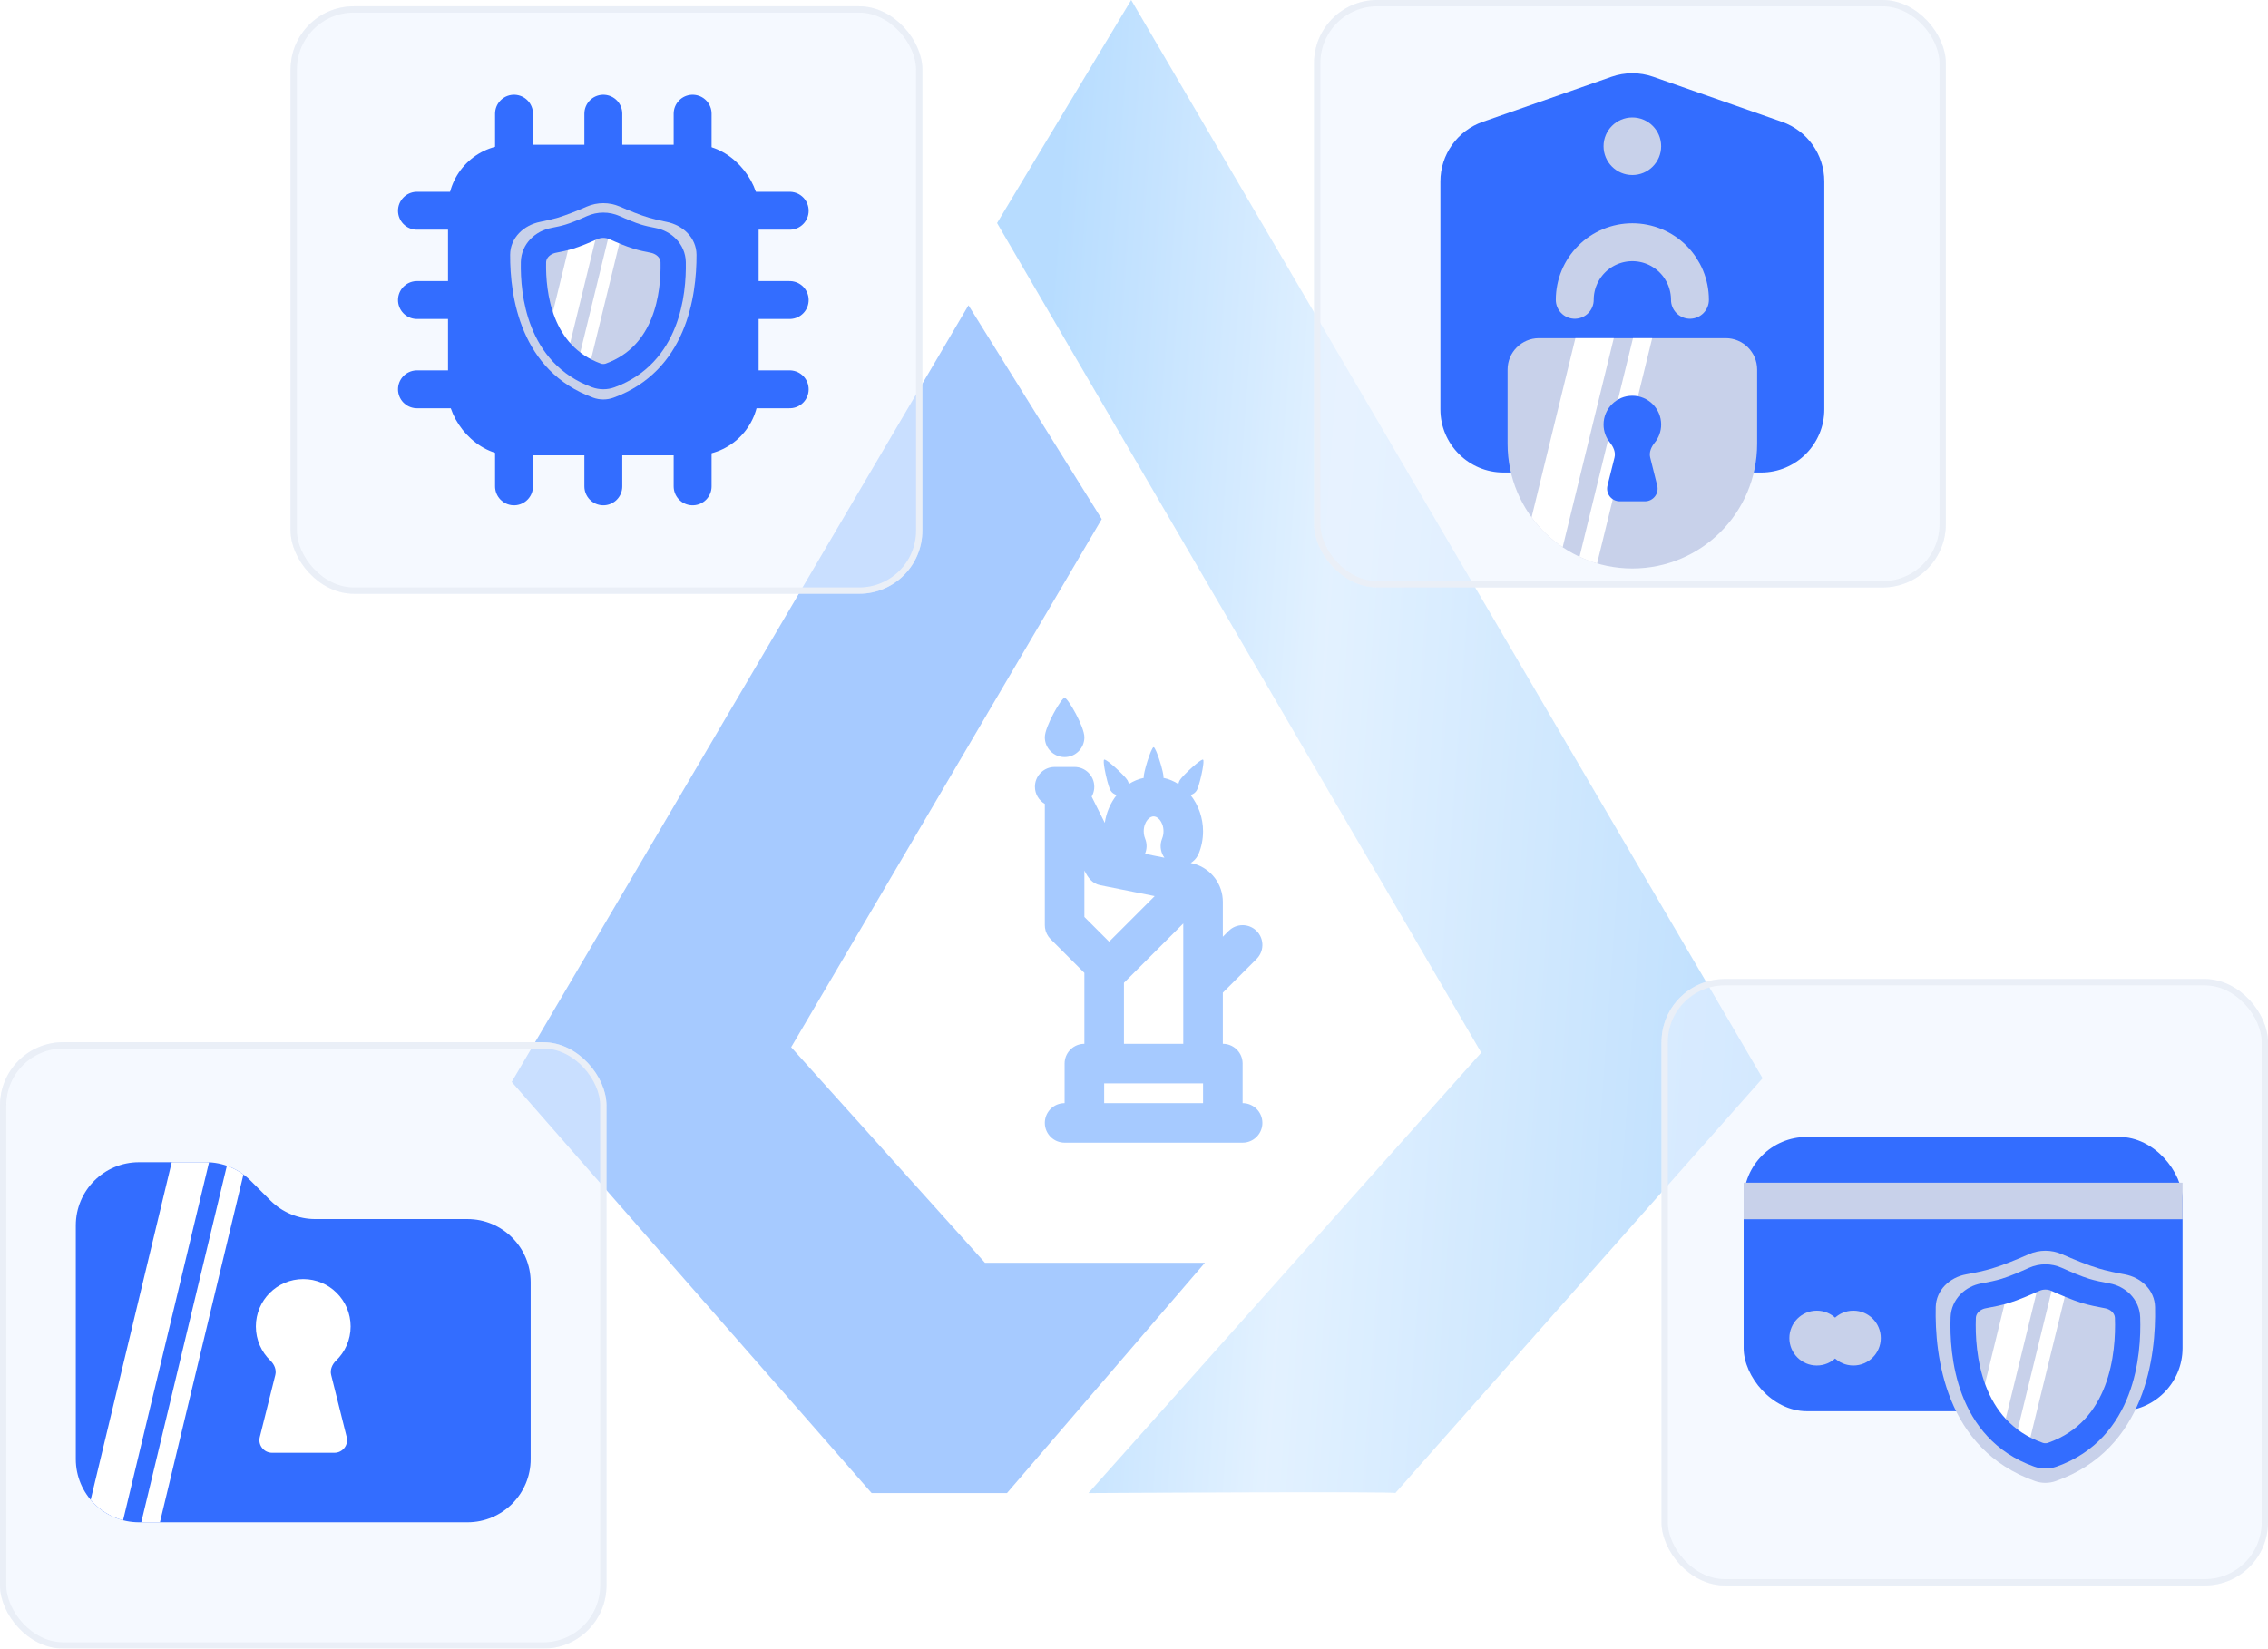 <svg width="359" height="261" viewBox="0 0 359 261" fill="none" xmlns="http://www.w3.org/2000/svg">
<g opacity="0.35">
<path d="M153.298 48.334L81 171.286L137.97 236.377H159.396L190.72 199.92H155.916L125.23 165.79L174.391 82.181L153.298 48.334Z" fill="#0066FF"/>
<path d="M182.604 118.295C182.702 118.295 182.859 118.567 183.037 118.983L183.314 119.698C183.361 119.83 183.408 119.967 183.455 120.107L183.724 120.964C183.767 121.107 183.807 121.25 183.845 121.389L184.042 122.17C184.122 122.526 184.17 122.817 184.17 122.99L184.162 123.152C185.028 123.337 185.822 123.673 186.531 124.126C186.557 123.929 186.622 123.734 186.727 123.551C186.843 123.351 187.137 123.012 187.513 122.624L188.126 122.019L188.788 121.411L189.426 120.87C189.926 120.467 190.325 120.206 190.431 120.267C190.558 120.34 190.494 121.011 190.343 121.837L190.168 122.699L189.958 123.567L189.738 124.342C189.629 124.69 189.525 124.966 189.438 125.116C189.214 125.506 188.846 125.762 188.441 125.857C189.716 127.453 190.431 129.531 190.431 131.6C190.431 132.843 190.191 134.04 189.748 135.128C189.537 135.646 189.202 136.078 188.793 136.402L188.472 136.624L188.528 136.635C191.292 137.188 193.325 139.511 193.542 142.282L193.561 142.775V148.304L194.478 147.387C195.701 146.164 197.683 146.164 198.906 147.387C200.034 148.515 200.121 150.291 199.166 151.519L198.906 151.814L193.561 157.158V165.253C195.167 165.253 196.49 166.462 196.671 168.019L196.692 168.384V174.645C198.421 174.645 199.823 176.047 199.823 177.776C199.823 179.381 198.614 180.704 197.057 180.885L196.692 180.906H168.517C166.788 180.906 165.386 179.505 165.386 177.776C165.386 176.17 166.595 174.847 168.152 174.666L168.517 174.645V168.384C168.517 166.778 169.725 165.455 171.282 165.274L171.647 165.253V154.028L166.303 148.683C165.814 148.194 165.503 147.56 165.413 146.881L165.386 146.47V127.267C164.45 126.726 163.821 125.714 163.821 124.556C163.821 122.95 165.029 121.627 166.586 121.446L166.951 121.425H170.082C171.811 121.425 173.213 122.827 173.213 124.556C173.213 124.982 173.127 125.388 172.973 125.758L172.797 126.116L174.875 130.272C175.11 128.662 175.767 127.111 176.768 125.857C176.362 125.762 175.995 125.506 175.77 125.116C175.684 124.966 175.58 124.69 175.471 124.342L175.25 123.567L175.041 122.699L174.865 121.837C174.715 121.011 174.651 120.34 174.778 120.267C174.884 120.206 175.283 120.467 175.783 120.87L176.421 121.411L177.082 122.019L177.695 122.624C178.072 123.012 178.366 123.351 178.481 123.551C178.587 123.734 178.651 123.929 178.678 124.126C179.387 123.673 180.181 123.337 181.047 123.152L181.039 122.99C181.039 122.817 181.087 122.526 181.167 122.17L181.363 121.389L181.616 120.533C181.706 120.246 181.801 119.962 181.895 119.698L182.172 118.983C182.35 118.567 182.507 118.295 182.604 118.295ZM190.431 171.515H174.778V174.645H190.431V171.515ZM187.3 146.201L177.908 155.593V165.253H187.3V146.201ZM171.647 137.817V145.173L175.561 149.086L182.777 141.87L174.164 140.148C172.856 139.886 172.198 138.919 171.647 137.817ZM182.604 129.252C182.343 129.252 182 129.367 181.661 129.763C181.316 130.165 181.039 130.805 181.039 131.6C181.039 131.891 181.077 132.164 181.142 132.413L181.26 132.767C181.588 133.573 181.556 134.436 181.239 135.178L184.32 135.794C183.779 135.053 183.576 134.089 183.818 133.161L183.949 132.767C184.085 132.432 184.17 132.037 184.17 131.6C184.17 130.805 183.893 130.165 183.548 129.763C183.209 129.367 182.865 129.252 182.604 129.252ZM168.517 110.468C169.006 110.468 171.647 115 171.647 116.729C171.647 118.458 170.246 119.86 168.517 119.86C166.788 119.86 165.386 118.458 165.386 116.729C165.386 115 168.028 110.468 168.517 110.468Z" fill="#0066FF"/>
<path d="M179.054 0L157.824 35.312L234.465 166.653L172.289 236.377C172.289 236.377 221.16 236.087 220.87 236.377C220.58 236.667 279 170.707 279 170.707L179.054 0Z" fill="url(#paint0_linear_411_4232)"/>
</g>
<g filter="url(#filter0_b_411_4232)">
<rect y="165" width="96" height="96" rx="10" fill="#EDF4FF" fill-opacity="0.5"/>
<rect x="0.5" y="165.5" width="95" height="95" rx="9.5" stroke="#EAEFF7" style="mix-blend-mode:multiply"/>
</g>
<g filter="url(#filter1_b_411_4232)">
<rect x="263" y="155" width="96" height="96" rx="10" fill="#EDF4FF" fill-opacity="0.5"/>
<rect x="263.5" y="155.5" width="95" height="95" rx="9.5" stroke="#EAEFF7" style="mix-blend-mode:multiply"/>
</g>
<g filter="url(#filter2_b_411_4232)">
<rect x="208" width="100" height="93" rx="10" fill="#EDF4FF" fill-opacity="0.5"/>
<rect x="208.5" y="0.5" width="99" height="92" rx="9.5" stroke="#EAEFF7" style="mix-blend-mode:multiply"/>
</g>
<g filter="url(#filter3_b_411_4232)">
<rect x="46" y="1" width="100" height="93" rx="10" fill="#EDF4FF" fill-opacity="0.5"/>
<rect x="46.5" y="1.5" width="99" height="92" rx="9.5" stroke="#EAEFF7" style="mix-blend-mode:multiply"/>
</g>
<path d="M12 194C12 188.477 16.477 184 22 184H32.608C35.26 184 37.804 185.054 39.679 186.929L42.821 190.071C44.696 191.946 47.24 193 49.892 193H74C79.523 193 84 197.477 84 203V231C84 236.523 79.523 241 74 241H22C16.477 241 12 236.523 12 231V194Z" fill="#336DFF"/>
<path fill-rule="evenodd" clip-rule="evenodd" d="M19.485 240.681C17.451 240.154 15.668 239.003 14.354 237.445L27.183 184H32.608C32.769 184 32.929 184.004 33.089 184.012L19.485 240.681ZM22.363 241H25.317L38.533 185.945C37.73 185.354 36.846 184.888 35.911 184.561L22.363 241Z" fill="white"/>
<path fill-rule="evenodd" clip-rule="evenodd" d="M52.421 217.684C52.214 216.855 52.576 216.004 53.193 215.412C54.615 214.047 55.5 212.127 55.5 210C55.5 205.858 52.142 202.5 48 202.5C43.858 202.5 40.5 205.858 40.5 210C40.5 212.127 41.385 214.047 42.807 215.412C43.424 216.004 43.786 216.855 43.579 217.684L41.121 227.515C40.806 228.777 41.76 230 43.062 230H52.938C54.24 230 55.194 228.777 54.879 227.515L52.421 217.684Z" fill="white"/>
<path d="M81.365 18V77" stroke="#336DFF" stroke-width="6" stroke-linecap="round"/>
<path d="M125 33.364L66 33.364" stroke="#336DFF" stroke-width="6" stroke-linecap="round"/>
<path d="M95.5 18V77" stroke="#336DFF" stroke-width="6" stroke-linecap="round"/>
<path d="M125 47.5L66 47.5" stroke="#336DFF" stroke-width="6" stroke-linecap="round"/>
<path d="M109.635 18V77" stroke="#336DFF" stroke-width="6" stroke-linecap="round"/>
<path d="M125 61.636L66 61.636" stroke="#336DFF" stroke-width="6" stroke-linecap="round"/>
<rect x="70.916" y="22.917" width="49.167" height="49.167" rx="10" fill="#336DFF"/>
<path d="M80.75 40.328C80.763 37.647 82.902 35.628 85.534 35.116C86.484 34.931 87.45 34.713 88.28 34.466C89.669 34.053 91.442 33.332 92.884 32.706C94.551 31.984 96.449 31.984 98.116 32.706C99.558 33.332 101.331 34.053 102.72 34.466C103.55 34.713 104.516 34.931 105.466 35.116C108.098 35.628 110.237 37.647 110.25 40.328C110.281 46.891 108.65 58.743 97.11 62.96C96.072 63.339 94.928 63.339 93.89 62.96C82.35 58.743 80.719 46.891 80.75 40.328Z" fill="#C8D1EA"/>
<path fill-rule="evenodd" clip-rule="evenodd" d="M86.719 52.665L90.463 37.352C91.499 37.006 92.733 36.482 93.721 36.039C94.067 35.883 94.428 35.776 94.796 35.715L89.691 56.595C88.428 55.43 87.459 54.085 86.719 52.665ZM93.068 58.872C92.45 58.576 91.875 58.248 91.341 57.892L96.734 35.837C96.919 35.891 97.101 35.959 97.279 36.039C97.664 36.211 98.086 36.396 98.519 36.578L93.068 58.872Z" fill="white"/>
<path d="M84.444 41.517C84.48 39.729 85.898 38.377 87.656 38.045C88.484 37.889 89.355 37.696 90.085 37.474C91.186 37.138 92.61 36.537 93.721 36.038C94.851 35.531 96.149 35.531 97.279 36.038C98.39 36.537 99.814 37.138 100.915 37.474C101.645 37.696 102.516 37.889 103.344 38.045C105.102 38.377 106.52 39.729 106.556 41.517C106.656 46.469 105.627 56.121 96.602 59.431C95.893 59.691 95.107 59.691 94.398 59.431C85.373 56.121 84.344 46.469 84.444 41.517Z" stroke="#336DFF" stroke-width="4"/>
<rect x="276" y="180" width="69.474" height="43.421" rx="10" fill="#336DFF"/>
<circle cx="287.579" cy="211.842" r="4.342" fill="#C8D1EA"/>
<circle cx="293.368" cy="211.842" r="4.342" fill="#C8D1EA"/>
<rect x="276" y="187.237" width="69.474" height="5.789" fill="#C8D1EA"/>
<path d="M306.406 206.929C306.467 204.249 308.599 202.227 311.237 201.75C312.598 201.504 314.053 201.196 315.261 200.837C317.051 200.305 319.382 199.338 321.15 198.56C322.813 197.829 324.713 197.829 326.376 198.56C328.144 199.338 330.475 200.305 332.265 200.837C333.473 201.196 334.927 201.504 336.289 201.75C338.927 202.227 341.059 204.249 341.12 206.929C341.292 214.499 339.716 229.438 325.382 234.488C324.339 234.855 323.187 234.855 322.144 234.488C307.81 229.438 306.234 214.499 306.406 206.929Z" fill="#C8D1EA"/>
<path fill-rule="evenodd" clip-rule="evenodd" d="M313.423 222.266L317.832 204.235C319.165 203.789 320.778 203.093 321.986 202.545C322.297 202.404 322.622 202.301 322.952 202.238L316.923 226.894C315.436 225.522 314.295 223.938 313.423 222.266ZM320.899 229.574C320.172 229.226 319.495 228.84 318.866 228.42L325.224 202.416C325.331 202.455 325.437 202.498 325.541 202.545C326.074 202.787 326.686 203.058 327.318 203.323L320.899 229.574Z" fill="white"/>
<path d="M310.759 208.602C310.822 206.814 312.238 205.461 313.999 205.148C315.121 204.948 316.37 204.688 317.386 204.378C318.791 203.95 320.64 203.156 321.985 202.545C323.113 202.033 324.413 202.033 325.541 202.545C326.886 203.156 328.735 203.95 330.14 204.378C331.156 204.688 332.405 204.948 333.528 205.148C335.289 205.461 336.704 206.814 336.767 208.602C336.968 214.275 336.014 226.35 324.871 230.302C324.159 230.554 323.367 230.554 322.655 230.302C311.512 226.35 310.558 214.275 310.759 208.602Z" stroke="#336DFF" stroke-width="4"/>
<path d="M228 28.729C228 24.48 230.686 20.695 234.696 19.291L255.081 12.156C257.22 11.408 259.549 11.408 261.688 12.156L282.073 19.291C286.084 20.695 288.769 24.48 288.769 28.729V64.808C288.769 70.331 284.292 74.808 278.769 74.808H238C232.477 74.808 228 70.331 228 64.808V28.729Z" fill="#336DFF"/>
<circle cx="258.384" cy="23.154" r="4.558" fill="#C8D1EA"/>
<path d="M238.635 58.511C238.635 55.765 240.861 53.539 243.607 53.539H273.163C275.909 53.539 278.135 55.765 278.135 58.511V70.25C278.135 81.158 269.292 90 258.385 90C247.477 90 238.635 81.158 238.635 70.25V58.511Z" fill="#C8D1EA"/>
<path fill-rule="evenodd" clip-rule="evenodd" d="M242.435 81.9L249.369 53.539H255.446L247.354 86.635C245.453 85.353 243.787 83.748 242.435 81.9ZM252.803 89.201C251.844 88.919 250.915 88.566 250.022 88.148L258.485 53.539H261.523L252.803 89.201Z" fill="white"/>
<path d="M267.5 47.462C267.5 45.044 266.539 42.726 264.83 41.017C263.121 39.307 260.802 38.347 258.384 38.347C255.967 38.347 253.648 39.307 251.939 41.017C250.229 42.726 249.269 45.044 249.269 47.462" stroke="#C8D1EA" stroke-width="6" stroke-linecap="round"/>
<path fill-rule="evenodd" clip-rule="evenodd" d="M261.207 72.425C261 71.595 261.38 70.751 261.92 70.088C262.559 69.304 262.942 68.302 262.942 67.212C262.942 64.694 260.901 62.654 258.384 62.654C255.867 62.654 253.827 64.694 253.827 67.212C253.827 68.302 254.21 69.304 254.849 70.088C255.389 70.751 255.769 71.596 255.562 72.425L254.448 76.88C254.133 78.143 255.087 79.365 256.388 79.365H260.381C261.682 79.365 262.637 78.143 262.321 76.88L261.207 72.425Z" fill="#336DFF"/>
<defs>
<filter id="filter0_b_411_4232" x="-10" y="155" width="116" height="116" filterUnits="userSpaceOnUse" color-interpolation-filters="sRGB">
<feFlood flood-opacity="0" result="BackgroundImageFix"/>
<feGaussianBlur in="BackgroundImageFix" stdDeviation="5"/>
<feComposite in2="SourceAlpha" operator="in" result="effect1_backgroundBlur_411_4232"/>
<feBlend mode="normal" in="SourceGraphic" in2="effect1_backgroundBlur_411_4232" result="shape"/>
</filter>
<filter id="filter1_b_411_4232" x="253" y="145" width="116" height="116" filterUnits="userSpaceOnUse" color-interpolation-filters="sRGB">
<feFlood flood-opacity="0" result="BackgroundImageFix"/>
<feGaussianBlur in="BackgroundImageFix" stdDeviation="5"/>
<feComposite in2="SourceAlpha" operator="in" result="effect1_backgroundBlur_411_4232"/>
<feBlend mode="normal" in="SourceGraphic" in2="effect1_backgroundBlur_411_4232" result="shape"/>
</filter>
<filter id="filter2_b_411_4232" x="198" y="-10" width="120" height="113" filterUnits="userSpaceOnUse" color-interpolation-filters="sRGB">
<feFlood flood-opacity="0" result="BackgroundImageFix"/>
<feGaussianBlur in="BackgroundImageFix" stdDeviation="5"/>
<feComposite in2="SourceAlpha" operator="in" result="effect1_backgroundBlur_411_4232"/>
<feBlend mode="normal" in="SourceGraphic" in2="effect1_backgroundBlur_411_4232" result="shape"/>
</filter>
<filter id="filter3_b_411_4232" x="36" y="-9" width="120" height="113" filterUnits="userSpaceOnUse" color-interpolation-filters="sRGB">
<feFlood flood-opacity="0" result="BackgroundImageFix"/>
<feGaussianBlur in="BackgroundImageFix" stdDeviation="5"/>
<feComposite in2="SourceAlpha" operator="in" result="effect1_backgroundBlur_411_4232"/>
<feBlend mode="normal" in="SourceGraphic" in2="effect1_backgroundBlur_411_4232" result="shape"/>
</filter>
<linearGradient id="paint0_linear_411_4232" x1="157.824" y1="167.435" x2="328.397" y2="179.692" gradientUnits="userSpaceOnUse">
<stop stop-color="#319CFF"/>
<stop offset="0.276" stop-color="#AED8FF"/>
<stop offset="0.917" stop-color="#0B86F8"/>
</linearGradient>
</defs>
</svg>
